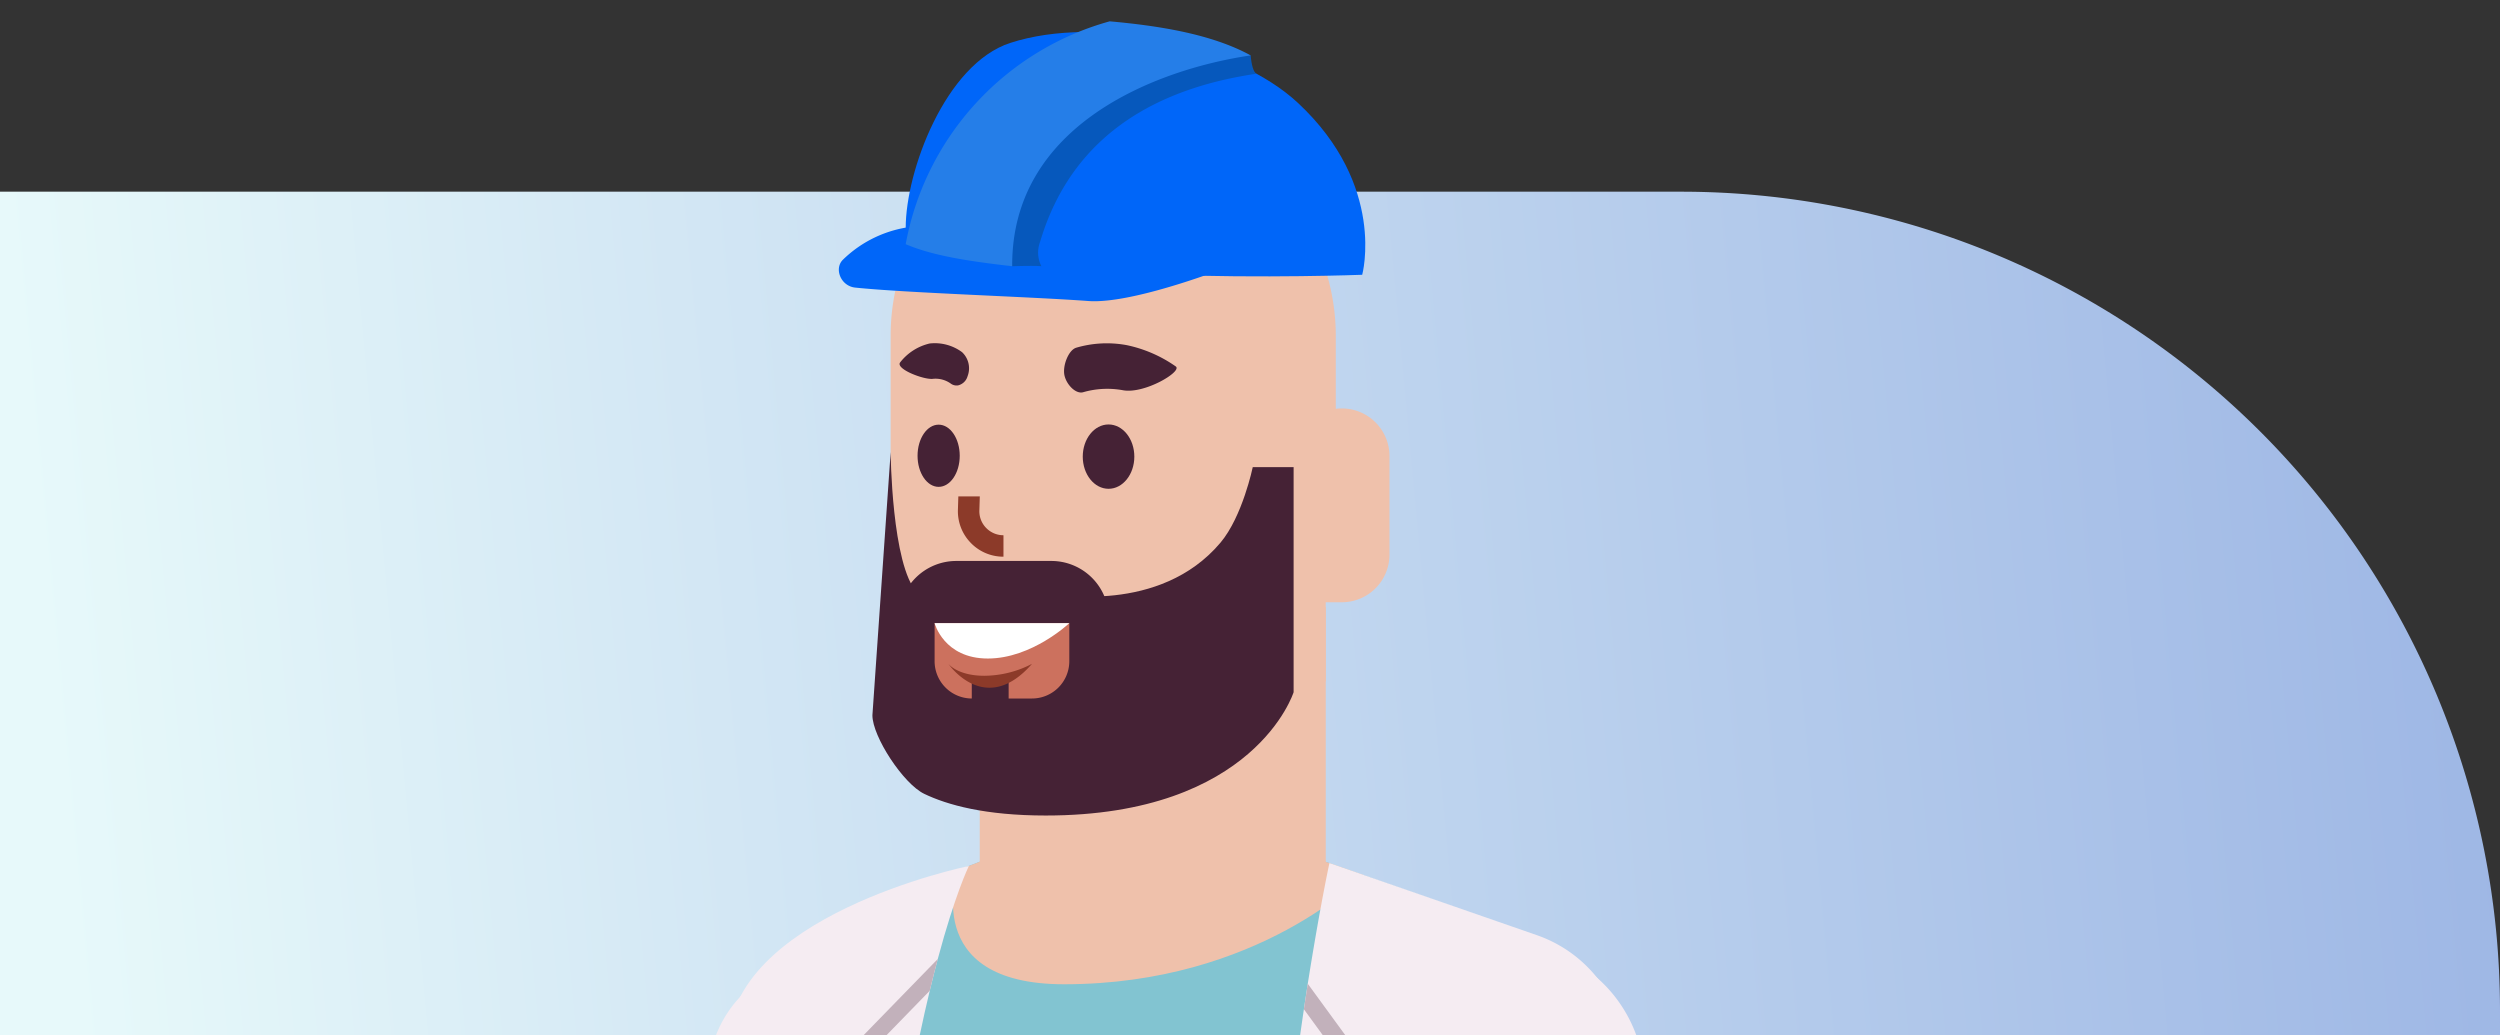 <svg xmlns="http://www.w3.org/2000/svg" xmlns:xlink="http://www.w3.org/1999/xlink" width="400" height="165.672" viewBox="0 0 400 165.672">
  <rect x="0" y="0" width="400" height="165.672" fill="#333333" stroke="none"/>
  <defs>
    <linearGradient id="linear-gradient" x1="0.994" y1="0.696" x2="0.026" y2="0.726" gradientUnits="objectBoundingBox">
      <stop offset="0" stop-color="#9eb7e5"/>
      <stop offset="1" stop-color="#e7f9fa"/>
    </linearGradient>
    <clipPath id="clip-path">
      <rect id="Rectángulo_3514" data-name="Rectángulo 3514" width="234.825" height="165.672" transform="translate(0 12)" fill="none"/>
    </clipPath>
  </defs>
  <g id="Grupo_147196" data-name="Grupo 147196" transform="translate(-5618 9161.672)">
    <g id="Grupo_147175" data-name="Grupo 147175" transform="translate(5618 -9156.815)">
      <path id="Rectángulo_5183" data-name="Rectángulo 5183" d="M0,0H269A131,131,0,0,1,400,131v4a0,0,0,0,1,0,0H0a0,0,0,0,1,0,0V0A0,0,0,0,1,0,0Z" transform="translate(0 25.815)" fill="url(#linear-gradient)"/>
    </g>
    <g id="Grupo_147188" data-name="Grupo 147188" transform="translate(5701 -9173.672)" style="isolation: isolate">
      <g id="Grupo_11586" data-name="Grupo 11586" transform="translate(0 0)">
        <g id="Grupo_11585" data-name="Grupo 11585" clip-path="url(#clip-path)">
          <g id="Grupo_11480" data-name="Grupo 11480" transform="translate(-76.883 80.979)">
            <g id="Grupo_11449" data-name="Grupo 11449" transform="translate(0 0)">
              <rect id="Rectángulo_3501" data-name="Rectángulo 3501" width="57.595" height="27.66" rx="2.022" transform="translate(27.66 0) rotate(90)" fill="#c4dae3"/>
            </g>
            <g id="Grupo_11452" data-name="Grupo 11452" transform="translate(3.979 3.842)">
              <g id="Grupo_11450" data-name="Grupo 11450" transform="translate(0)">
                <ellipse id="Elipse_845" data-name="Elipse 845" cx="3.925" cy="3.925" rx="3.925" ry="3.925" fill="#4285c7"/>
              </g>
              <g id="Grupo_11451" data-name="Grupo 11451" transform="translate(0.899 0.898)">
                <path id="Trazado_37696" data-name="Trazado 37696" d="M234.29-1248.168l.5-.5-5.551-5.551-.5.5Z" transform="translate(-228.739 1254.223)" fill="#fff"/>
              </g>
            </g>
            <g id="Grupo_11455" data-name="Grupo 11455" transform="translate(3.979 14.523)">
              <g id="Grupo_11453" data-name="Grupo 11453" transform="translate(0)">
                <path id="Trazado_37697" data-name="Trazado 37697" d="M229.2-1239.976a3.923,3.923,0,0,0,5.55,0,3.924,3.924,0,0,0,0-5.552,3.925,3.925,0,0,0-5.55,0A3.924,3.924,0,0,0,229.2-1239.976Z" transform="translate(-228.047 1246.677)" fill="#4285c7"/>
              </g>
              <g id="Grupo_11454" data-name="Grupo 11454" transform="translate(0.899 0.898)">
                <path id="Trazado_37698" data-name="Trazado 37698" d="M234.29-1239.929l.5-.5-5.551-5.552-.5.5Z" transform="translate(-228.739 1245.985)" fill="#fff"/>
              </g>
            </g>
            <g id="Grupo_11458" data-name="Grupo 11458" transform="translate(3.979 24.872)">
              <g id="Grupo_11456" data-name="Grupo 11456" transform="translate(0)">
                <ellipse id="Elipse_846" data-name="Elipse 846" cx="3.925" cy="3.925" rx="3.925" ry="3.925" fill="#4285c7"/>
              </g>
              <g id="Grupo_11457" data-name="Grupo 11457" transform="translate(0.899 0.897)">
                <path id="Trazado_37699" data-name="Trazado 37699" d="M234.29-1231.947l.5-.5L229.242-1238l-.5.5Z" transform="translate(-228.739 1238.003)" fill="#fff"/>
              </g>
            </g>
            <g id="Grupo_11461" data-name="Grupo 11461" transform="translate(3.979 35.553)">
              <g id="Grupo_11459" data-name="Grupo 11459" transform="translate(0)">
                <ellipse id="Elipse_847" data-name="Elipse 847" cx="3.925" cy="3.925" rx="3.925" ry="3.925" fill="#4285c7"/>
              </g>
              <g id="Grupo_11460" data-name="Grupo 11460" transform="translate(0.899 0.897)">
                <path id="Trazado_37700" data-name="Trazado 37700" d="M234.29-1223.708l.5-.5-5.551-5.552-.5.5Z" transform="translate(-228.739 1229.765)" fill="#fff"/>
              </g>
            </g>
            <g id="Grupo_11464" data-name="Grupo 11464" transform="translate(3.979 46.057)">
              <g id="Grupo_11462" data-name="Grupo 11462" transform="translate(0)">
                <ellipse id="Elipse_848" data-name="Elipse 848" cx="3.925" cy="3.925" rx="3.925" ry="3.925" fill="#4285c7"/>
              </g>
              <g id="Grupo_11463" data-name="Grupo 11463" transform="translate(0.899 0.898)">
                <path id="Trazado_37701" data-name="Trazado 37701" d="M234.29-1215.608l.5-.5-5.551-5.551-.5.5Z" transform="translate(-228.739 1221.663)" fill="#fff"/>
              </g>
            </g>
            <g id="Grupo_11467" data-name="Grupo 11467" transform="translate(15.854 3.718)">
              <g id="Grupo_11465" data-name="Grupo 11465" transform="translate(0)">
                <ellipse id="Elipse_849" data-name="Elipse 849" cx="3.925" cy="3.925" rx="3.925" ry="3.925" fill="#4285c7"/>
              </g>
              <g id="Grupo_11466" data-name="Grupo 11466" transform="translate(0.898 0.898)">
                <path id="Trazado_37702" data-name="Trazado 37702" d="M225.132-1248.263l.5-.5-5.551-5.55-.5.5Z" transform="translate(-219.58 1254.318)" fill="#fff"/>
              </g>
            </g>
            <g id="Grupo_11470" data-name="Grupo 11470" transform="translate(15.854 14.399)">
              <g id="Grupo_11468" data-name="Grupo 11468" transform="translate(0)">
                <ellipse id="Elipse_850" data-name="Elipse 850" cx="3.925" cy="3.925" rx="3.925" ry="3.925" fill="#4285c7"/>
              </g>
              <g id="Grupo_11469" data-name="Grupo 11469" transform="translate(0.898 0.897)">
                <path id="Trazado_37703" data-name="Trazado 37703" d="M225.132-1240.025l.5-.5-5.551-5.552-.5.5Z" transform="translate(-219.58 1246.081)" fill="#fff"/>
              </g>
            </g>
            <g id="Grupo_11473" data-name="Grupo 11473" transform="translate(15.854 24.748)">
              <g id="Grupo_11471" data-name="Grupo 11471" transform="translate(0)">
                <ellipse id="Elipse_851" data-name="Elipse 851" cx="3.925" cy="3.925" rx="3.925" ry="3.925" fill="#4285c7"/>
              </g>
              <g id="Grupo_11472" data-name="Grupo 11472" transform="translate(0.898 0.898)">
                <path id="Trazado_37704" data-name="Trazado 37704" d="M225.132-1232.043l.5-.5-5.551-5.551-.5.5Z" transform="translate(-219.58 1238.098)" fill="#fff"/>
              </g>
            </g>
            <g id="Grupo_11476" data-name="Grupo 11476" transform="translate(15.854 35.429)">
              <g id="Grupo_11474" data-name="Grupo 11474" transform="translate(0)">
                <ellipse id="Elipse_852" data-name="Elipse 852" cx="3.925" cy="3.925" rx="3.925" ry="3.925" fill="#4285c7"/>
              </g>
              <g id="Grupo_11475" data-name="Grupo 11475" transform="translate(0.898 0.897)">
                <path id="Trazado_37705" data-name="Trazado 37705" d="M225.132-1223.8l.5-.5-5.551-5.552-.5.5Z" transform="translate(-219.58 1229.861)" fill="#fff"/>
              </g>
            </g>
            <g id="Grupo_11479" data-name="Grupo 11479" transform="translate(15.854 45.933)">
              <g id="Grupo_11477" data-name="Grupo 11477" transform="translate(0)">
                <ellipse id="Elipse_853" data-name="Elipse 853" cx="3.925" cy="3.925" rx="3.925" ry="3.925" fill="#4285c7"/>
              </g>
              <g id="Grupo_11478" data-name="Grupo 11478" transform="translate(0.898 0.898)">
                <path id="Trazado_37706" data-name="Trazado 37706" d="M225.132-1215.7l.5-.5-5.551-5.551-.5.5Z" transform="translate(-219.58 1221.759)" fill="#fff"/>
              </g>
            </g>
          </g>
          <g id="Grupo_11494" data-name="Grupo 11494" transform="translate(-100.961 106.936)">
            <g id="Grupo_11481" data-name="Grupo 11481" transform="translate(0 0)">
              <rect id="Rectángulo_3502" data-name="Rectángulo 3502" width="31.638" height="32.451" rx="2.515" transform="translate(32.451 0) rotate(90)" fill="#fff"/>
            </g>
            <g id="Grupo_11484" data-name="Grupo 11484" transform="translate(4.251 4.074)">
              <g id="Grupo_11482" data-name="Grupo 11482" transform="translate(0)">
                <path id="Trazado_37707" data-name="Trazado 37707" d="M246.386-1226.532a4.605,4.605,0,0,0,6.512,0,4.6,4.6,0,0,0,0-6.513,4.6,4.6,0,0,0-6.512,0A4.605,4.605,0,0,0,246.386-1226.532Z" transform="translate(-244.62 1234.811)" fill="#ffa840"/>
                <path id="Trazado_37708" data-name="Trazado 37708" d="M249.738-1224.67a4.992,4.992,0,0,0,3.551-1.47,4.988,4.988,0,0,0,1.472-3.552,4.986,4.986,0,0,0-1.472-3.551,4.988,4.988,0,0,0-3.551-1.471,4.991,4.991,0,0,0-3.552,1.471,4.99,4.99,0,0,0-1.47,3.551,4.993,4.993,0,0,0,1.47,3.552A5,5,0,0,0,249.738-1224.67Zm0-9.211a4.16,4.16,0,0,1,2.961,1.228,4.157,4.157,0,0,1,1.227,2.96,4.16,4.16,0,0,1-1.227,2.961,4.165,4.165,0,0,1-2.961,1.226,4.16,4.16,0,0,1-2.961-1.226,4.19,4.19,0,0,1,0-5.921A4.156,4.156,0,0,1,249.738-1233.881Z" transform="translate(-244.715 1234.716)" fill="#fff"/>
              </g>
              <g id="Grupo_11483" data-name="Grupo 11483" transform="translate(1.471 1.471)">
                <rect id="Rectángulo_3503" data-name="Rectángulo 3503" width="9.21" height="0.836" transform="translate(6.513 7.104) rotate(-135)" fill="#fff"/>
              </g>
            </g>
            <g id="Grupo_11487" data-name="Grupo 11487" transform="translate(4.253 17.683)">
              <g id="Grupo_11485" data-name="Grupo 11485" transform="translate(0)">
                <ellipse id="Elipse_854" data-name="Elipse 854" cx="4.605" cy="4.605" rx="4.605" ry="4.605" transform="translate(0.415 0.418)" fill="#ffa840"/>
                <path id="Trazado_37709" data-name="Trazado 37709" d="M249.736-1214.175a4.992,4.992,0,0,0,3.551-1.47,4.985,4.985,0,0,0,1.472-3.551,4.994,4.994,0,0,0-1.472-3.554,4.992,4.992,0,0,0-3.551-1.47,5,5,0,0,0-3.552,1.47,5.032,5.032,0,0,0,0,7.1A5,5,0,0,0,249.736-1214.175Zm0-9.21a4.164,4.164,0,0,1,2.961,1.227,4.163,4.163,0,0,1,1.227,2.963,4.157,4.157,0,0,1-1.227,2.96,4.164,4.164,0,0,1-2.961,1.227,4.16,4.16,0,0,1-2.961-1.227,4.193,4.193,0,0,1,0-5.922A4.16,4.16,0,0,1,249.736-1223.385Z" transform="translate(-244.715 1224.22)" fill="#fff"/>
              </g>
              <g id="Grupo_11486" data-name="Grupo 11486" transform="translate(1.468 1.471)">
                <rect id="Rectángulo_3504" data-name="Rectángulo 3504" width="9.211" height="0.836" transform="translate(6.513 7.104) rotate(-135)" fill="#fff"/>
              </g>
            </g>
            <g id="Grupo_11490" data-name="Grupo 11490" transform="translate(18.183 3.929)">
              <g id="Grupo_11488" data-name="Grupo 11488" transform="translate(0)">
                <path id="Trazado_37710" data-name="Trazado 37710" d="M235.641-1226.644a4.605,4.605,0,0,0,6.512,0,4.607,4.607,0,0,0,0-6.514,4.605,4.605,0,0,0-6.512,0A4.6,4.6,0,0,0,235.641-1226.644Z" transform="translate(-233.874 1234.923)" fill="#ffa840"/>
                <path id="Trazado_37711" data-name="Trazado 37711" d="M238.992-1224.782a4.986,4.986,0,0,0,3.552-1.472,4.986,4.986,0,0,0,1.472-3.551,4.985,4.985,0,0,0-1.472-3.551,4.985,4.985,0,0,0-3.552-1.472,4.982,4.982,0,0,0-3.551,1.472,4.985,4.985,0,0,0-1.472,3.551,4.986,4.986,0,0,0,1.472,3.551A4.983,4.983,0,0,0,238.992-1224.782Zm0-9.211a4.16,4.16,0,0,1,2.961,1.227,4.162,4.162,0,0,1,1.227,2.961,4.163,4.163,0,0,1-1.227,2.961,4.161,4.161,0,0,1-2.961,1.227,4.161,4.161,0,0,1-2.961-1.227,4.194,4.194,0,0,1,0-5.923A4.16,4.16,0,0,1,238.992-1233.993Z" transform="translate(-233.969 1234.828)" fill="#fff"/>
              </g>
              <g id="Grupo_11489" data-name="Grupo 11489" transform="translate(1.471 1.471)">
                <rect id="Rectángulo_3505" data-name="Rectángulo 3505" width="9.21" height="0.835" transform="translate(6.513 7.104) rotate(-135)" fill="#fff"/>
              </g>
            </g>
            <g id="Grupo_11493" data-name="Grupo 11493" transform="translate(18.185 17.537)">
              <g id="Grupo_11491" data-name="Grupo 11491" transform="translate(0)">
                <path id="Trazado_37712" data-name="Trazado 37712" d="M235.641-1216.148a4.6,4.6,0,0,0,6.512,0,4.607,4.607,0,0,0,0-6.514,4.6,4.6,0,0,0-6.512,0A4.6,4.6,0,0,0,235.641-1216.148Z" transform="translate(-233.877 1224.428)" fill="#ffa840"/>
                <path id="Trazado_37713" data-name="Trazado 37713" d="M238.99-1214.286a5,5,0,0,0,3.552-1.47,4.991,4.991,0,0,0,1.472-3.552,4.986,4.986,0,0,0-1.472-3.551,4.991,4.991,0,0,0-3.552-1.472,4.988,4.988,0,0,0-3.551,1.472,5.028,5.028,0,0,0,0,7.1A4.992,4.992,0,0,0,238.99-1214.286Zm0-9.211a4.156,4.156,0,0,1,2.961,1.228,4.157,4.157,0,0,1,1.227,2.96,4.161,4.161,0,0,1-1.227,2.961,4.16,4.16,0,0,1-2.961,1.226,4.16,4.16,0,0,1-2.961-1.226,4.165,4.165,0,0,1-1.225-2.961,4.162,4.162,0,0,1,1.225-2.96A4.156,4.156,0,0,1,238.99-1223.5Z" transform="translate(-233.969 1224.332)" fill="#fff"/>
              </g>
              <g id="Grupo_11492" data-name="Grupo 11492" transform="translate(1.469 1.471)">
                <rect id="Rectángulo_3506" data-name="Rectángulo 3506" width="9.21" height="0.835" transform="translate(6.513 7.104) rotate(-135)" fill="#fff"/>
              </g>
            </g>
          </g>
          <g id="Grupo_11496" data-name="Grupo 11496" transform="translate(-37.309 214.386) rotate(-31)">
            <g id="Grupo_11495" data-name="Grupo 11495">
              <path id="Trazado_37714" data-name="Trazado 37714" d="M126.541-1108.641a18.787,18.787,0,0,0,26.438,2.689l19.566-15.949,51.155-41.108a18.8,18.8,0,0,0,2.689-26.438,18.8,18.8,0,0,0-19.876-6.152,18.8,18.8,0,0,0-6.562,3.463l-51.156,41.108-19.565,15.949A18.8,18.8,0,0,0,126.541-1108.641Z" transform="translate(-122.315 1196.362)" fill="#f5ecf2"/>
            </g>
          </g>
          <g id="Grupo_11570" data-name="Grupo 11570" transform="translate(-66.638 30.918)">
            <g id="Grupo_11498" data-name="Grupo 11498" transform="translate(23.423 115.651)">
              <g id="Grupo_11497" data-name="Grupo 11497" transform="translate(0)">
                <path id="Trazado_37715" data-name="Trazado 37715" d="M198.6-1207.29l-20.528,1.735,5.34,89.819a18.84,18.84,0,0,0,20.359,17.187h0a18.84,18.84,0,0,0,16.763-23.046Z" transform="translate(-178.068 1207.29)" fill="#f5ecf2"/>
              </g>
            </g>
            <g id="Grupo_11500" data-name="Grupo 11500" transform="translate(0 100.255)">
              <g id="Grupo_11499" data-name="Grupo 11499">
                <path id="Trazado_37716" data-name="Trazado 37716" d="M194.922-1202.816a9.9,9.9,0,0,0,9.89,9.917l25.216.053a9.4,9.4,0,0,0,9.412-9.371l.014-6.952a9.96,9.96,0,0,0-.465-3.031,9.959,9.959,0,0,0-5.264-5.968,9.676,9.676,0,0,0-4.161-.931l-34.576-.066a.041.041,0,0,0-.039.039v.958l-.014,5.968Z" transform="translate(-194.922 1219.165)" fill="#cc715e"/>
              </g>
            </g>
            <g id="Grupo_11554" data-name="Grupo 11554" transform="translate(100.116)">
              <g id="Grupo_11507" data-name="Grupo 11507" transform="translate(5.306 342.989)">
                <g id="Grupo_11506" data-name="Grupo 11506" transform="translate(0)">
                  <g id="Grupo_11505" data-name="Grupo 11505" transform="translate(0)">
                    <g id="Grupo_11504" data-name="Grupo 11504">
                      <g id="Grupo_11503" data-name="Grupo 11503">
                        <g id="Grupo_11502" data-name="Grupo 11502" transform="translate(0)">
                          <g id="Grupo_11501" data-name="Grupo 11501">
                            <path id="Trazado_37717" data-name="Trazado 37717" d="M98.9-737.509l35.185-.005,32.22-294.433-80.2.012Z" transform="translate(-86.103 1031.947)" fill="#664f5a"/>
                          </g>
                        </g>
                      </g>
                    </g>
                  </g>
                </g>
              </g>
              <g id="Grupo_11514" data-name="Grupo 11514" transform="translate(50.375 344.824)">
                <g id="Grupo_11513" data-name="Grupo 11513">
                  <g id="Grupo_11512" data-name="Grupo 11512">
                    <g id="Grupo_11511" data-name="Grupo 11511">
                      <g id="Grupo_11510" data-name="Grupo 11510">
                        <g id="Grupo_11509" data-name="Grupo 11509">
                          <g id="Grupo_11508" data-name="Grupo 11508">
                            <path id="Trazado_37718" data-name="Trazado 37718" d="M19.085-1026.7l91.591,299.246,30.429.426L99.816-1030.532Z" transform="translate(-19.085 1030.532)" fill="#736169"/>
                          </g>
                        </g>
                      </g>
                    </g>
                  </g>
                </g>
              </g>
              <g id="Grupo_11521" data-name="Grupo 11521" transform="translate(148.176 638.041)">
                <g id="Grupo_11520" data-name="Grupo 11520" transform="translate(0)">
                  <g id="Grupo_11519" data-name="Grupo 11519">
                    <g id="Grupo_11518" data-name="Grupo 11518">
                      <g id="Grupo_11517" data-name="Grupo 11517">
                        <g id="Grupo_11516" data-name="Grupo 11516">
                          <g id="Grupo_11515" data-name="Grupo 11515">
                            <path id="Trazado_37719" data-name="Trazado 37719" d="M30.937-804.378A12.579,12.579,0,0,0,18.359-791.8v9.427H43.52l0-9.432A12.577,12.577,0,0,0,30.937-804.378Z" transform="translate(-18.359 804.378)" fill="#452235"/>
                          </g>
                        </g>
                      </g>
                    </g>
                  </g>
                </g>
              </g>
              <g id="Grupo_11522" data-name="Grupo 11522" transform="translate(0.002 118.815)">
                <path id="Trazado_37720" data-name="Trazado 37720" d="M184.24-1170.392a22.333,22.333,0,0,0-14.836-22.829l-5.864-2.06-24.068-8.478-3.09-1.09s-54.781.337-54.554,0l-23.677,9.278A26.689,26.689,0,0,0,41.2-1170.579L42.47-935.2l142.45-.02Z" transform="translate(-41.199 1204.85)" fill="#82c4d1"/>
              </g>
              <g id="Grupo_11524" data-name="Grupo 11524" transform="translate(35.993 118.813)">
                <g id="Grupo_11523" data-name="Grupo 11523" transform="translate(0)">
                  <path id="Trazado_37721" data-name="Trazado 37721" d="M132.817-1204.851H78.266l-3.849,1.509S68.053-1185.1,91.405-1185.1c31.239,0,47.908-17.462,47.908-17.462Z" transform="translate(-73.625 1204.851)" fill="#efc1ab"/>
                </g>
              </g>
              <path id="Trazado_37722" data-name="Trazado 37722" d="M122.328-1175.452v371.336h19.766v-233.611c0-14.5.235-27.847.663-40.112.1-2.8.193-5.553.318-8.246,2.113-49.781,7.293-80.555,11.534-98.166.442-1.837.87-3.521,1.284-5.082,2.763-10.3,4.849-14.613,4.973-14.876C160.284-1204.1,122.328-1196.172,122.328-1175.452Z" transform="translate(-122.328 1323.854)" fill="#f5ecf2"/>
              <g id="Grupo_11525" data-name="Grupo 11525" transform="translate(2.444 134.521)">
                <path id="Trazado_37723" data-name="Trazado 37723" d="M126.164-1139.752l17.984,58.51c.1-2.8.193-5.553.318-8.246l-15.249-49.38,18.977-16.478-10.843-13.137L156-1187.654c.442-1.837.87-3.521,1.284-5.082l-23.6,24.241,10.69,12.956Z" transform="translate(-126.164 1192.736)" fill="#c2b1bb"/>
              </g>
              <path id="Trazado_37724" data-name="Trazado 37724" d="M28.067-1060.355v256.347h77.184L88.22-935.3v-237.631a21.271,21.271,0,0,0-14.281-20.1l-33.206-11.547s-1.492,6.837-3.467,19.309c-.193,1.3-.415,2.653-.622,4.075a795.5,795.5,0,0,0-7.8,83.953c-.083,1.975-.166,3.978-.235,5.994Q28.088-1076.509,28.067-1060.355Z" transform="translate(55.499 1323.747)" fill="#f5ecf2"/>
              <g id="Grupo_11526" data-name="Grupo 11526" transform="translate(84.104 138.484)">
                <path id="Trazado_37725" data-name="Trazado 37725" d="M93.148-1138.282,76.6-1157.163l14.987-10.788L75.73-1189.679c-.193,1.3-.415,2.653-.622,4.075l12.391,16.99L72.29-1157.661l17.252,19.683L67.3-1101.651c-.083,1.975-.166,3.978-.235,5.994Z" transform="translate(-67.069 1189.679)" fill="#c2b1bb"/>
              </g>
              <g id="Grupo_11527" data-name="Grupo 11527" transform="translate(57.084 388.44)">
                <path id="Rectángulo_3507" data-name="Rectángulo 3507" d="M0,0H20.032a0,0,0,0,1,0,0V43.331a0,0,0,0,1,0,0H10.578A10.578,10.578,0,0,1,0,32.753V0A0,0,0,0,1,0,0Z" transform="translate(0 0)" fill="#736169"/>
              </g>
              <g id="Grupo_11534" data-name="Grupo 11534" transform="translate(0.089 637.428)">
                <g id="Grupo_11533" data-name="Grupo 11533" transform="translate(0)">
                  <g id="Grupo_11532" data-name="Grupo 11532" transform="translate(0)">
                    <g id="Grupo_11531" data-name="Grupo 11531">
                      <g id="Grupo_11530" data-name="Grupo 11530">
                        <g id="Grupo_11529" data-name="Grupo 11529" transform="translate(0)">
                          <g id="Grupo_11528" data-name="Grupo 11528">
                            <path id="Trazado_37726" data-name="Trazado 37726" d="M111.019-782.229h50.868l2.242-22.622-29.789.005A23.344,23.344,0,0,0,111.019-782.229Z" transform="translate(-111.019 804.851)" fill="#452235"/>
                          </g>
                        </g>
                      </g>
                    </g>
                  </g>
                </g>
              </g>
              <g id="Grupo_11553" data-name="Grupo 11553" transform="translate(26.025)">
                <g id="Grupo_11540" data-name="Grupo 11540" transform="translate(14.255 78.242)">
                  <g id="Grupo_11539" data-name="Grupo 11539">
                    <g id="Grupo_11538" data-name="Grupo 11538">
                      <g id="Grupo_11537" data-name="Grupo 11537">
                        <g id="Grupo_11536" data-name="Grupo 11536">
                          <g id="Grupo_11535" data-name="Grupo 11535">
                            <path id="Trazado_37727" data-name="Trazado 37727" d="M78.281-1194.2s7.271,6.483,27.682,6.483,27.682-6.483,27.682-6.483v-41.943H78.281Z" transform="translate(-78.281 1236.143)" fill="#efc1ab"/>
                          </g>
                        </g>
                      </g>
                    </g>
                  </g>
                </g>
                <g id="Grupo_11546" data-name="Grupo 11546" transform="translate(0)">
                  <g id="Grupo_11545" data-name="Grupo 11545">
                    <g id="Grupo_11544" data-name="Grupo 11544">
                      <g id="Grupo_11543" data-name="Grupo 11543">
                        <g id="Grupo_11542" data-name="Grupo 11542" transform="translate(0)">
                          <g id="Grupo_11541" data-name="Grupo 11541">
                            <path id="Trazado_37728" data-name="Trazado 37728" d="M148.268-1261.661v15.018h-1.612v40.222a66.215,66.215,0,0,1-45.871,13.148,26.452,26.452,0,0,1-23.742-26.34v-42.048a34.668,34.668,0,0,1,3.051-14.267,34.7,34.7,0,0,1,7.134-10.355,34.667,34.667,0,0,1,24.622-10.206h1.591A34.835,34.835,0,0,1,148.268-1261.661Z" transform="translate(-77.043 1296.49)" fill="#efc1ab"/>
                          </g>
                        </g>
                      </g>
                    </g>
                  </g>
                </g>
                <g id="Grupo_11552" data-name="Grupo 11552" transform="translate(64.474 46.432)">
                  <g id="Grupo_11551" data-name="Grupo 11551" transform="translate(0)">
                    <g id="Grupo_11550" data-name="Grupo 11550">
                      <g id="Grupo_11549" data-name="Grupo 11549">
                        <g id="Grupo_11548" data-name="Grupo 11548" transform="translate(0)">
                          <g id="Grupo_11547" data-name="Grupo 11547">
                            <path id="Trazado_37729" data-name="Trazado 37729" d="M78.133-1260.678h0a7.625,7.625,0,0,1,7.625,7.625v15.761a7.625,7.625,0,0,1-7.625,7.626H70.419v-23.3A7.713,7.713,0,0,1,78.133-1260.678Z" transform="translate(-70.419 1260.678)" fill="#efc1ab"/>
                          </g>
                        </g>
                      </g>
                    </g>
                  </g>
                </g>
              </g>
            </g>
            <g id="Grupo_11563" data-name="Grupo 11563" transform="translate(127.57 35.964)">
              <g id="Grupo_11562" data-name="Grupo 11562" transform="translate(0)">
                <g id="Grupo_11561" data-name="Grupo 11561" transform="translate(2.877 13.031)">
                  <ellipse id="Elipse_855" data-name="Elipse 855" cx="4.126" cy="5.147" rx="4.126" ry="5.147" transform="translate(26.432)" fill="#452235"/>
                  <path id="Trazado_37730" data-name="Trazado 37730" d="M130.2-1253.7c0,2.749-1.51,4.976-3.375,4.976s-3.374-2.228-3.374-4.976,1.51-4.976,3.374-4.976S130.2-1256.45,130.2-1253.7Z" transform="translate(-123.452 1258.708)" fill="#452235"/>
                  <g id="Grupo_11560" data-name="Grupo 11560" transform="translate(6.454 11.512)">
                    <g id="Grupo_11559" data-name="Grupo 11559" transform="translate(0)">
                      <g id="Grupo_11558" data-name="Grupo 11558" transform="translate(0)">
                        <g id="Grupo_11557" data-name="Grupo 11557">
                          <g id="Grupo_11556" data-name="Grupo 11556">
                            <g id="Grupo_11555" data-name="Grupo 11555">
                              <path id="Trazado_37731" data-name="Trazado 37731" d="M118.125-1249.822l-.066,2.13a7.24,7.24,0,0,0,2.051,5.3,7.238,7.238,0,0,0,5.237,2.216v-3.432a3.843,3.843,0,0,1-2.773-1.172,3.818,3.818,0,0,1-1.083-2.806l.07-2.235Z" transform="translate(-118.055 1249.822)" fill="#8c3a29"/>
                            </g>
                          </g>
                        </g>
                      </g>
                    </g>
                  </g>
                </g>
                <path id="Trazado_37732" data-name="Trazado 37732" d="M106.1-1261.209a13.95,13.95,0,0,0-6.292.3c-1.194.412-2.742-1.177-3.06-2.7s.643-3.983,1.844-4.389a17.39,17.39,0,0,1,8.118-.425,21.22,21.22,0,0,1,7.858,3.415C115.64-1264.209,109.54-1260.558,106.1-1261.209Z" transform="translate(-70.37 1268.763)" fill="#452235"/>
                <path id="Trazado_37733" data-name="Trazado 37733" d="M131.672-1261.97a1.575,1.575,0,0,1-1.2-.315,4.191,4.191,0,0,0-2.756-.743c-1.4.233-6.116-1.575-5.308-2.625a8.4,8.4,0,0,1,4.725-3.023,7.335,7.335,0,0,1,5.176,1.385,3.536,3.536,0,0,1,.884,3.858A2.093,2.093,0,0,1,131.672-1261.97Z" transform="translate(-122.315 1268.752)" fill="#452235"/>
              </g>
            </g>
            <g id="Grupo_11565" data-name="Grupo 11565" transform="matrix(0.809, -0.588, 0.588, 0.809, 177.587, 163.49)">
              <g id="Grupo_11564" data-name="Grupo 11564" transform="translate(0)">
                <path id="Trazado_37734" data-name="Trazado 37734" d="M46.451-1053.969c9.912,3.189,20.489-3.055,23.631-13.964l7.652-26.521,20.326-68.809c3.135-10.9-2.34-22.325-12.246-25.523-7.45-2.394-15.272.538-20.03,6.77a21.816,21.816,0,0,0-3.6,7.193l-20.326,68.809-7.651,26.519C31.064-1068.585,36.547-1057.168,46.451-1053.969Z" transform="translate(-33.321 1189.617)" fill="#f5ecf2"/>
              </g>
            </g>
            <g id="Grupo_11567" data-name="Grupo 11567" transform="translate(116.578 224.314)">
              <g id="Grupo_11566" data-name="Grupo 11566" transform="translate(0)">
                <path id="Trazado_37735" data-name="Trazado 37735" d="M56.528-1104.727l1.194-18.753,88.644,12.147a18.74,18.74,0,0,1,17.51,19.891h0A18.739,18.739,0,0,1,141.3-1074.3Z" transform="translate(-56.528 1123.48)" fill="#f5ecf2"/>
              </g>
            </g>
            <g id="Grupo_11569" data-name="Grupo 11569" transform="translate(95.693 219.516)">
              <g id="Grupo_11568" data-name="Grupo 11568" transform="translate(0 0)">
                <path id="Rectángulo_3508" data-name="Rectángulo 3508" d="M7.115,0h8.093a9.333,9.333,0,0,1,9.333,9.333V34.5a7.115,7.115,0,0,1-7.115,7.115H0a0,0,0,0,1,0,0V7.115A7.115,7.115,0,0,1,7.115,0Z" transform="translate(41.615 0) rotate(89.29)" fill="#cc715e"/>
              </g>
            </g>
          </g>
          <g id="Grupo_11579" data-name="Grupo 11579" transform="translate(56.585 84.336)">
            <g id="Grupo_11578" data-name="Grupo 11578">
              <g id="Grupo_11577" data-name="Grupo 11577">
                <g id="Grupo_11576" data-name="Grupo 11576">
                  <g id="Grupo_11575" data-name="Grupo 11575">
                    <g id="Grupo_11574" data-name="Grupo 11574">
                      <g id="Grupo_11573" data-name="Grupo 11573">
                        <g id="Grupo_11572" data-name="Grupo 11572">
                          <g id="Grupo_11571" data-name="Grupo 11571">
                            <path id="Trazado_37736" data-name="Trazado 37736" d="M111.405-1232.642s16.8,3.41,26.543-8.167c3.52-4.183,5.158-12.08,5.158-12.08h6.537v36.015s-6.166,19.732-39.665,19.732c-9.671,0-15.735-1.687-19.444-3.473-3.344-1.61-8.284-9.163-8.284-12.563l2.919-42.111s.139,18.093,4.247,22.492Z" transform="translate(-82.25 1255.29)" fill="#452235"/>
                          </g>
                        </g>
                      </g>
                    </g>
                  </g>
                </g>
              </g>
            </g>
          </g>
          <path id="Rectángulo_3509" data-name="Rectángulo 3509" d="M9.2,0H24.4a9.2,9.2,0,0,1,9.2,9.2v4.121a0,0,0,0,1,0,0H0a0,0,0,0,1,0,0V9.2A9.2,9.2,0,0,1,9.2,0Z" transform="translate(60.812 101.754)" fill="#452235"/>
          <path id="Rectángulo_3510" data-name="Rectángulo 3510" d="M0,0H21.553a0,0,0,0,1,0,0V6.088a5.968,5.968,0,0,1-5.968,5.968H5.968A5.968,5.968,0,0,1,0,6.088V0A0,0,0,0,1,0,0Z" transform="translate(66.536 111.704)" fill="#cc715e"/>
          <g id="Grupo_11580" data-name="Grupo 11580" transform="translate(66.536 111.703)">
            <rect id="Rectángulo_3511" data-name="Rectángulo 3511" width="5.898" height="9.25" transform="translate(5.948 8.683)" fill="#452235"/>
            <path id="Trazado_37737" data-name="Trazado 37737" d="M131.483-1234.182H109.931s1.459,5.661,8.521,5.661S131.483-1234.182,131.483-1234.182Z" transform="translate(-109.931 1234.182)" fill="#fff"/>
            <path id="Trazado_37738" data-name="Trazado 37738" d="M127.915-1229.161a16.736,16.736,0,0,1-7.621,1.911c-4.319,0-5.763-1.911-5.763-1.911S120.4-1220.559,127.915-1229.161Z" transform="translate(-112.327 1235.671)" fill="#8c3a29"/>
          </g>
          <g id="Grupo_11582" data-name="Grupo 11582" transform="translate(151.928 388.63)">
            <g id="Grupo_11581" data-name="Grupo 11581">
              <rect id="Rectángulo_3512" data-name="Rectángulo 3512" width="25.273" height="2.621" fill="#c2b1bb"/>
            </g>
          </g>
          <g id="Grupo_11584" data-name="Grupo 11584" transform="translate(33.477 388.63)">
            <g id="Grupo_11583" data-name="Grupo 11583" transform="translate(0)">
              <rect id="Rectángulo_3513" data-name="Rectángulo 3513" width="8.61" height="2.621" fill="#c2b1bb"/>
            </g>
          </g>
          <path id="Trazado_37739" data-name="Trazado 37739" d="M129.341-1271.126c-9.256-.687-29.018-1.286-37.294-2.148-2.3-.239-3.4-2.993-2-4.429a19.056,19.056,0,0,1,11.448-5.354c15.67-2.1,51.389,6.029,51.389,6.029S136.817-1270.575,129.341-1271.126Z" transform="translate(-38.212 1331.289)" fill="#0066f9"/>
          <path id="Trazado_37740" data-name="Trazado 37740" d="M136.176-1295.773c14.187,13.24,10.266,27.484,10.266,27.484s-62.358,2.413-73.04-7.508c0-9.063,6.336-26.209,16.724-29.587C104.213-1309.965,126.162-1305.117,136.176-1295.773Z" transform="translate(-11.49 1324.253)" fill="#0066f9"/>
          <path id="Trazado_37741" data-name="Trazado 37741" d="M86.832-1273.608c3.635,1.551,13.257,3.886,13.257,3.886s3.621-.12,4.671,0a4.832,4.832,0,0,1-.209-3.9c5.265-17.753,19.633-24.7,34.623-26.9-.769-.421-.924-2.932-.924-2.932s-14.307-2.834-21.183-3.454C103.04-1300.58,91.4-1287.393,86.832-1273.608Z" transform="translate(-21.138 1324.319)" fill="#0658bc"/>
          <path id="Trazado_37742" data-name="Trazado 37742" d="M87.545-1272.792c4.25,1.81,9.767,2.694,17.039,3.526-.128-22.7,23.169-31.53,38.161-33.731-6.273-3.434-14.717-4.745-22.557-5.453A45.524,45.524,0,0,0,87.545-1272.792Z" transform="translate(-25.633 1323.862)" fill="#257ee8"/>
        </g>
      </g>
    </g>
  </g>
</svg>
